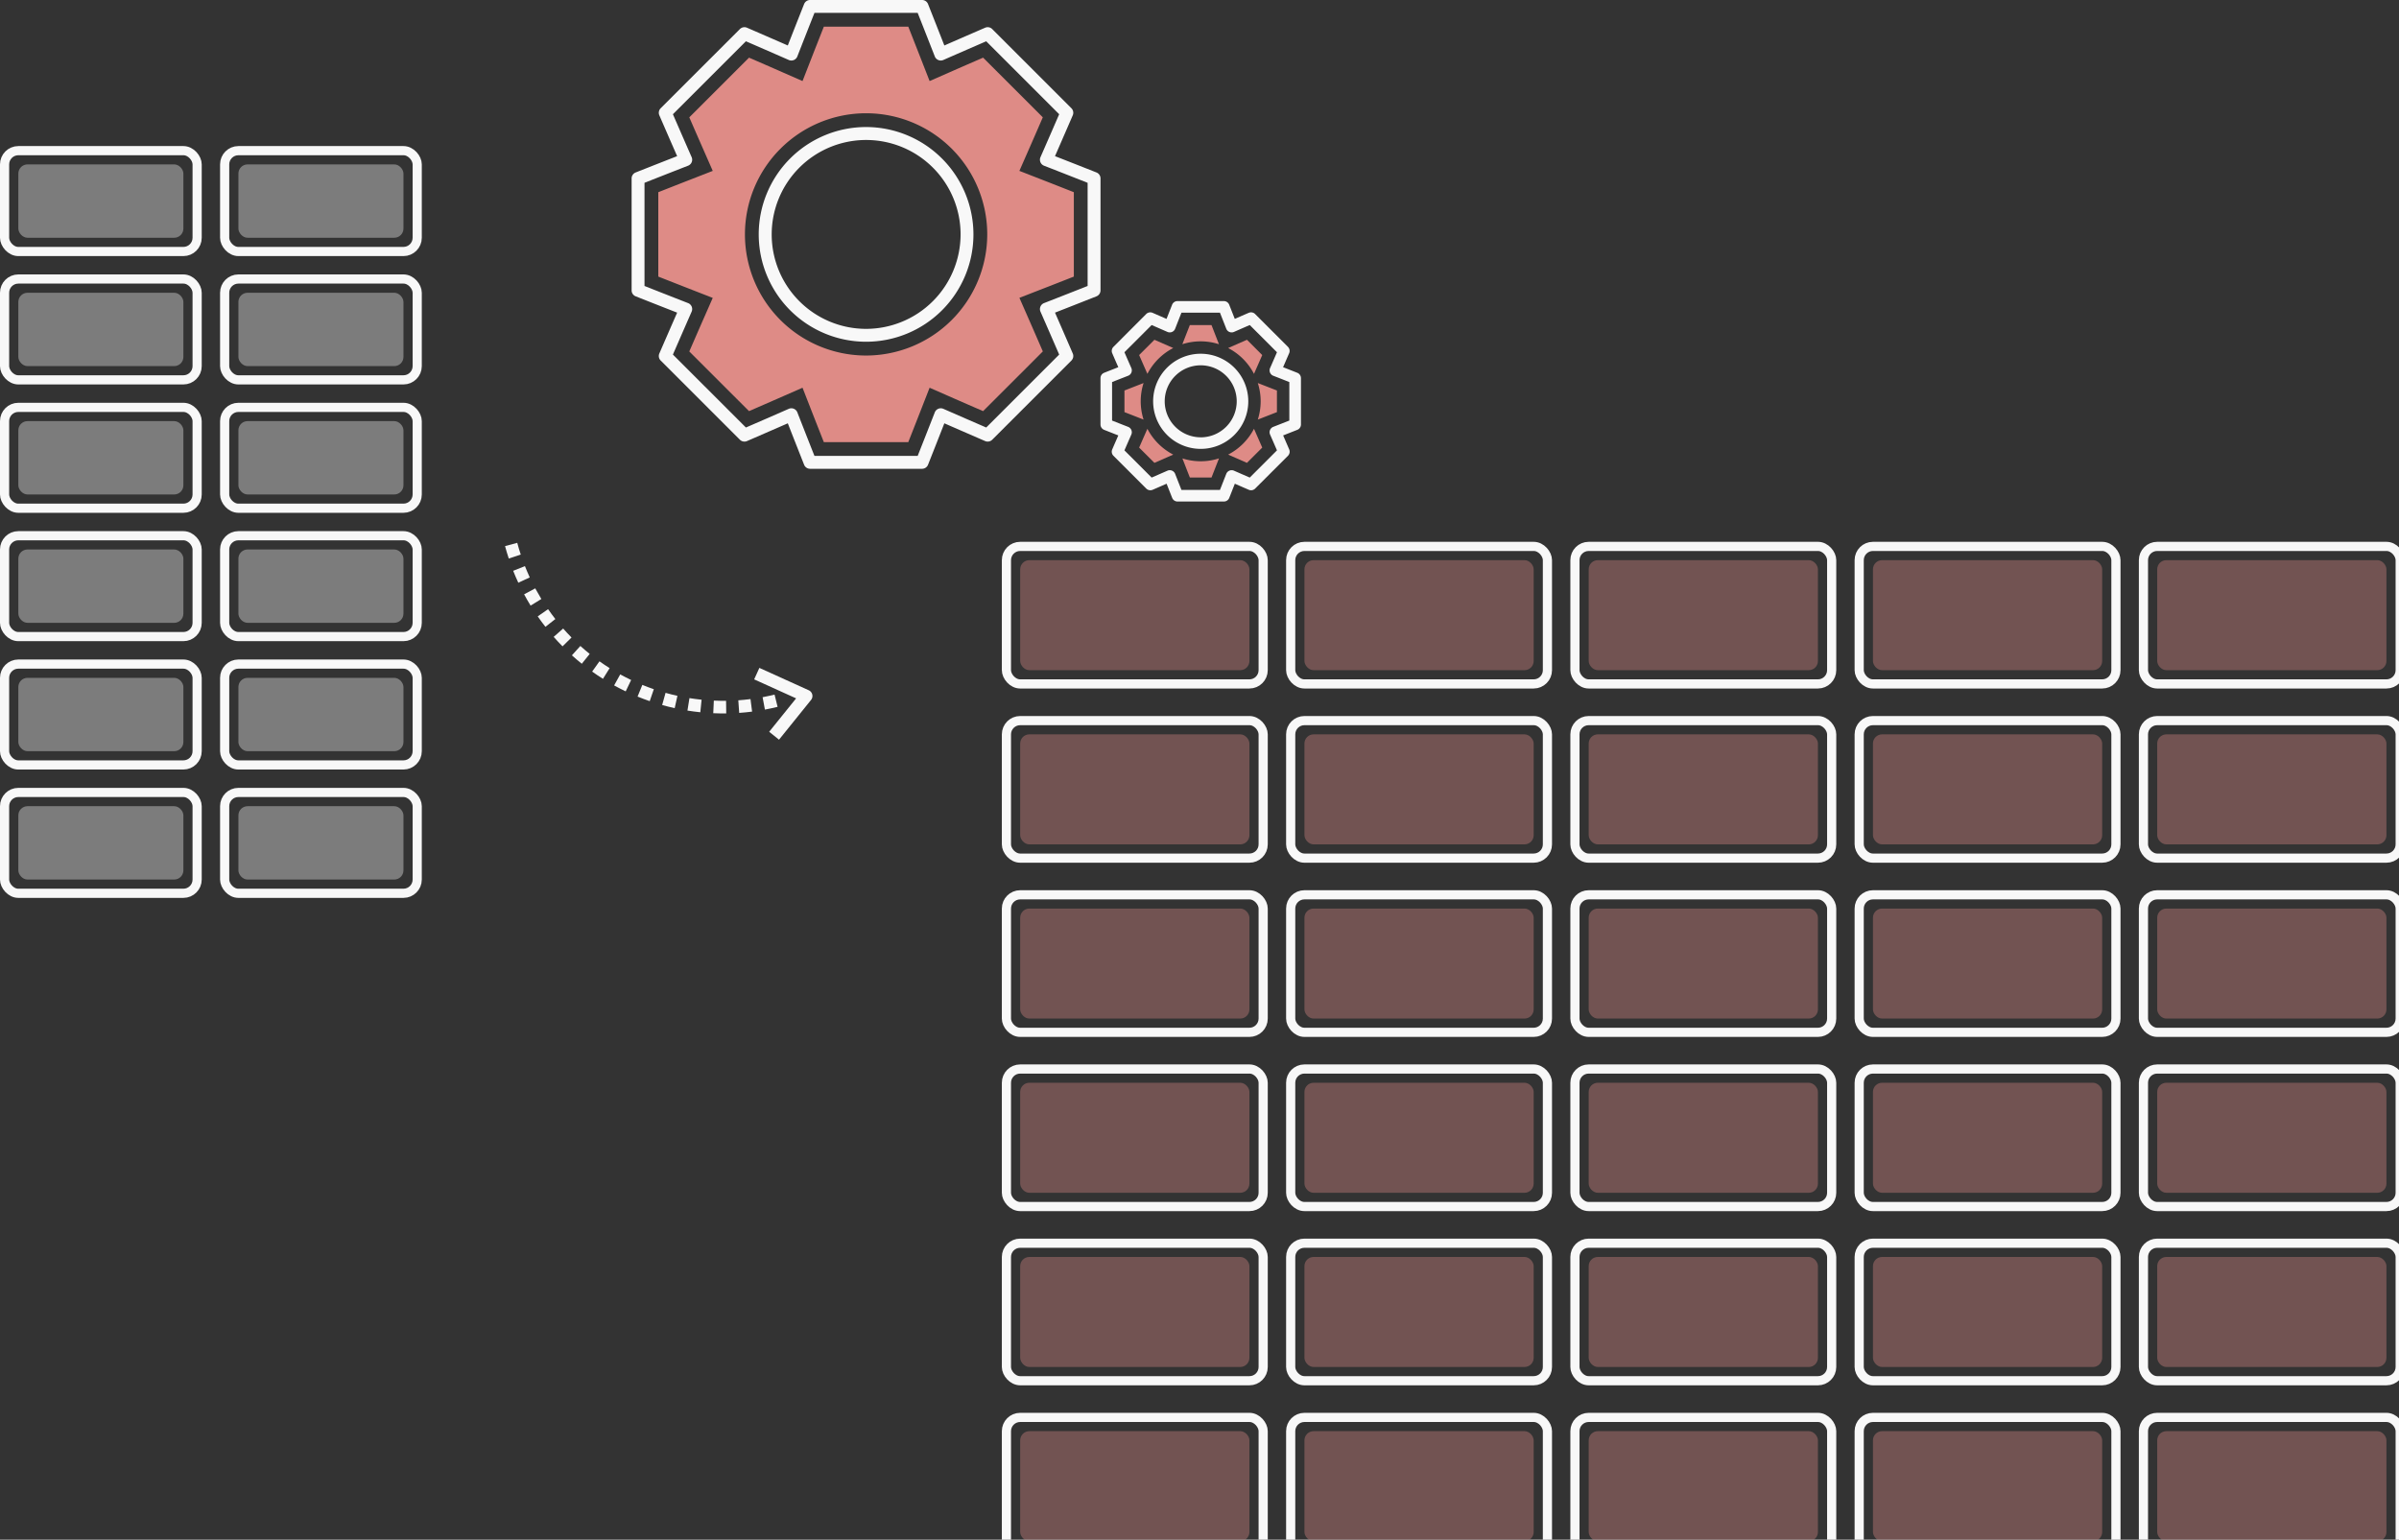 <svg xmlns="http://www.w3.org/2000/svg" xmlns:xlink="http://www.w3.org/1999/xlink" width="261.629" height="167.931" viewBox="0 0 261.629 167.931">
  <rect x="0" y="0" width="261.629" height="167.931" fill="#333333" stroke="none"/>
  <defs>
    <clipPath id="clip-path">
      <rect width="152.371" height="108.836" fill="none"/>
    </clipPath>
    <clipPath id="clip-path-2">
      <rect width="46.759" height="82.457" fill="none"/>
    </clipPath>
  </defs>
  <g id="illustration" transform="translate(-34 -410.069)">
    <g id="Group_46282" data-name="Group 46282" transform="translate(143.259 469.164)">
      <g id="Repeat_Grid_21" data-name="Repeat Grid 21" transform="translate(0)" clip-path="url(#clip-path)">
        <g transform="translate(-54 -372)">
          <g id="Rectangle_8150" data-name="Rectangle 8150" transform="translate(54 372)" fill="none" stroke="#f8f8f8" stroke-width="1">
            <rect width="29" height="16" rx="2" stroke="none"/>
            <rect x="0.5" y="0.5" width="28" height="15" rx="1.5" fill="none"/>
          </g>
          <rect id="Rectangle_8186" data-name="Rectangle 8186" width="25" height="12" rx="1" transform="translate(56 374)" fill="#de8b86" opacity="0.372"/>
        </g>
        <g transform="translate(-23 -372)">
          <g id="Rectangle_8150-2" data-name="Rectangle 8150" transform="translate(54 372)" fill="none" stroke="#f8f8f8" stroke-width="1">
            <rect width="29" height="16" rx="2" stroke="none"/>
            <rect x="0.5" y="0.5" width="28" height="15" rx="1.5" fill="none"/>
          </g>
          <rect id="Rectangle_8186-2" data-name="Rectangle 8186" width="25" height="12" rx="1" transform="translate(56 374)" fill="#de8b86" opacity="0.372"/>
        </g>
        <g transform="translate(8 -372)">
          <g id="Rectangle_8150-3" data-name="Rectangle 8150" transform="translate(54 372)" fill="none" stroke="#f8f8f8" stroke-width="1">
            <rect width="29" height="16" rx="2" stroke="none"/>
            <rect x="0.5" y="0.5" width="28" height="15" rx="1.5" fill="none"/>
          </g>
          <rect id="Rectangle_8186-3" data-name="Rectangle 8186" width="25" height="12" rx="1" transform="translate(56 374)" fill="#de8b86" opacity="0.372"/>
        </g>
        <g transform="translate(39 -372)">
          <g id="Rectangle_8150-4" data-name="Rectangle 8150" transform="translate(54 372)" fill="none" stroke="#f8f8f8" stroke-width="1">
            <rect width="29" height="16" rx="2" stroke="none"/>
            <rect x="0.5" y="0.5" width="28" height="15" rx="1.5" fill="none"/>
          </g>
          <rect id="Rectangle_8186-4" data-name="Rectangle 8186" width="25" height="12" rx="1" transform="translate(56 374)" fill="#de8b86" opacity="0.372"/>
        </g>
        <g transform="translate(70 -372)">
          <g id="Rectangle_8150-5" data-name="Rectangle 8150" transform="translate(54 372)" fill="none" stroke="#f8f8f8" stroke-width="1">
            <rect width="29" height="16" rx="2" stroke="none"/>
            <rect x="0.5" y="0.5" width="28" height="15" rx="1.5" fill="none"/>
          </g>
          <rect id="Rectangle_8186-5" data-name="Rectangle 8186" width="25" height="12" rx="1" transform="translate(56 374)" fill="#de8b86" opacity="0.372"/>
        </g>
        <g transform="translate(-54 -353)">
          <g id="Rectangle_8150-6" data-name="Rectangle 8150" transform="translate(54 372)" fill="none" stroke="#f8f8f8" stroke-width="1">
            <rect width="29" height="16" rx="2" stroke="none"/>
            <rect x="0.5" y="0.5" width="28" height="15" rx="1.5" fill="none"/>
          </g>
          <rect id="Rectangle_8186-6" data-name="Rectangle 8186" width="25" height="12" rx="1" transform="translate(56 374)" fill="#de8b86" opacity="0.372"/>
        </g>
        <g transform="translate(-23 -353)">
          <g id="Rectangle_8150-7" data-name="Rectangle 8150" transform="translate(54 372)" fill="none" stroke="#f8f8f8" stroke-width="1">
            <rect width="29" height="16" rx="2" stroke="none"/>
            <rect x="0.5" y="0.5" width="28" height="15" rx="1.5" fill="none"/>
          </g>
          <rect id="Rectangle_8186-7" data-name="Rectangle 8186" width="25" height="12" rx="1" transform="translate(56 374)" fill="#de8b86" opacity="0.372"/>
        </g>
        <g transform="translate(8 -353)">
          <g id="Rectangle_8150-8" data-name="Rectangle 8150" transform="translate(54 372)" fill="none" stroke="#f8f8f8" stroke-width="1">
            <rect width="29" height="16" rx="2" stroke="none"/>
            <rect x="0.5" y="0.5" width="28" height="15" rx="1.5" fill="none"/>
          </g>
          <rect id="Rectangle_8186-8" data-name="Rectangle 8186" width="25" height="12" rx="1" transform="translate(56 374)" fill="#de8b86" opacity="0.372"/>
        </g>
        <g transform="translate(39 -353)">
          <g id="Rectangle_8150-9" data-name="Rectangle 8150" transform="translate(54 372)" fill="none" stroke="#f8f8f8" stroke-width="1">
            <rect width="29" height="16" rx="2" stroke="none"/>
            <rect x="0.5" y="0.5" width="28" height="15" rx="1.5" fill="none"/>
          </g>
          <rect id="Rectangle_8186-9" data-name="Rectangle 8186" width="25" height="12" rx="1" transform="translate(56 374)" fill="#de8b86" opacity="0.372"/>
        </g>
        <g transform="translate(70 -353)">
          <g id="Rectangle_8150-10" data-name="Rectangle 8150" transform="translate(54 372)" fill="none" stroke="#f8f8f8" stroke-width="1">
            <rect width="29" height="16" rx="2" stroke="none"/>
            <rect x="0.5" y="0.5" width="28" height="15" rx="1.5" fill="none"/>
          </g>
          <rect id="Rectangle_8186-10" data-name="Rectangle 8186" width="25" height="12" rx="1" transform="translate(56 374)" fill="#de8b86" opacity="0.372"/>
        </g>
        <g transform="translate(-54 -334)">
          <g id="Rectangle_8150-11" data-name="Rectangle 8150" transform="translate(54 372)" fill="none" stroke="#f8f8f8" stroke-width="1">
            <rect width="29" height="16" rx="2" stroke="none"/>
            <rect x="0.5" y="0.5" width="28" height="15" rx="1.5" fill="none"/>
          </g>
          <rect id="Rectangle_8186-11" data-name="Rectangle 8186" width="25" height="12" rx="1" transform="translate(56 374)" fill="#de8b86" opacity="0.372"/>
        </g>
        <g transform="translate(-23 -334)">
          <g id="Rectangle_8150-12" data-name="Rectangle 8150" transform="translate(54 372)" fill="none" stroke="#f8f8f8" stroke-width="1">
            <rect width="29" height="16" rx="2" stroke="none"/>
            <rect x="0.5" y="0.5" width="28" height="15" rx="1.5" fill="none"/>
          </g>
          <rect id="Rectangle_8186-12" data-name="Rectangle 8186" width="25" height="12" rx="1" transform="translate(56 374)" fill="#de8b86" opacity="0.372"/>
        </g>
        <g transform="translate(8 -334)">
          <g id="Rectangle_8150-13" data-name="Rectangle 8150" transform="translate(54 372)" fill="none" stroke="#f8f8f8" stroke-width="1">
            <rect width="29" height="16" rx="2" stroke="none"/>
            <rect x="0.5" y="0.5" width="28" height="15" rx="1.5" fill="none"/>
          </g>
          <rect id="Rectangle_8186-13" data-name="Rectangle 8186" width="25" height="12" rx="1" transform="translate(56 374)" fill="#de8b86" opacity="0.372"/>
        </g>
        <g transform="translate(39 -334)">
          <g id="Rectangle_8150-14" data-name="Rectangle 8150" transform="translate(54 372)" fill="none" stroke="#f8f8f8" stroke-width="1">
            <rect width="29" height="16" rx="2" stroke="none"/>
            <rect x="0.5" y="0.5" width="28" height="15" rx="1.5" fill="none"/>
          </g>
          <rect id="Rectangle_8186-14" data-name="Rectangle 8186" width="25" height="12" rx="1" transform="translate(56 374)" fill="#de8b86" opacity="0.372"/>
        </g>
        <g transform="translate(70 -334)">
          <g id="Rectangle_8150-15" data-name="Rectangle 8150" transform="translate(54 372)" fill="none" stroke="#f8f8f8" stroke-width="1">
            <rect width="29" height="16" rx="2" stroke="none"/>
            <rect x="0.5" y="0.5" width="28" height="15" rx="1.5" fill="none"/>
          </g>
          <rect id="Rectangle_8186-15" data-name="Rectangle 8186" width="25" height="12" rx="1" transform="translate(56 374)" fill="#de8b86" opacity="0.372"/>
        </g>
        <g transform="translate(-54 -315)">
          <g id="Rectangle_8150-16" data-name="Rectangle 8150" transform="translate(54 372)" fill="none" stroke="#f8f8f8" stroke-width="1">
            <rect width="29" height="16" rx="2" stroke="none"/>
            <rect x="0.5" y="0.5" width="28" height="15" rx="1.5" fill="none"/>
          </g>
          <rect id="Rectangle_8186-16" data-name="Rectangle 8186" width="25" height="12" rx="1" transform="translate(56 374)" fill="#de8b86" opacity="0.372"/>
        </g>
        <g transform="translate(-23 -315)">
          <g id="Rectangle_8150-17" data-name="Rectangle 8150" transform="translate(54 372)" fill="none" stroke="#f8f8f8" stroke-width="1">
            <rect width="29" height="16" rx="2" stroke="none"/>
            <rect x="0.5" y="0.5" width="28" height="15" rx="1.5" fill="none"/>
          </g>
          <rect id="Rectangle_8186-17" data-name="Rectangle 8186" width="25" height="12" rx="1" transform="translate(56 374)" fill="#de8b86" opacity="0.372"/>
        </g>
        <g transform="translate(8 -315)">
          <g id="Rectangle_8150-18" data-name="Rectangle 8150" transform="translate(54 372)" fill="none" stroke="#f8f8f8" stroke-width="1">
            <rect width="29" height="16" rx="2" stroke="none"/>
            <rect x="0.5" y="0.5" width="28" height="15" rx="1.5" fill="none"/>
          </g>
          <rect id="Rectangle_8186-18" data-name="Rectangle 8186" width="25" height="12" rx="1" transform="translate(56 374)" fill="#de8b86" opacity="0.372"/>
        </g>
        <g transform="translate(39 -315)">
          <g id="Rectangle_8150-19" data-name="Rectangle 8150" transform="translate(54 372)" fill="none" stroke="#f8f8f8" stroke-width="1">
            <rect width="29" height="16" rx="2" stroke="none"/>
            <rect x="0.5" y="0.5" width="28" height="15" rx="1.5" fill="none"/>
          </g>
          <rect id="Rectangle_8186-19" data-name="Rectangle 8186" width="25" height="12" rx="1" transform="translate(56 374)" fill="#de8b86" opacity="0.372"/>
        </g>
        <g transform="translate(70 -315)">
          <g id="Rectangle_8150-20" data-name="Rectangle 8150" transform="translate(54 372)" fill="none" stroke="#f8f8f8" stroke-width="1">
            <rect width="29" height="16" rx="2" stroke="none"/>
            <rect x="0.5" y="0.5" width="28" height="15" rx="1.5" fill="none"/>
          </g>
          <rect id="Rectangle_8186-20" data-name="Rectangle 8186" width="25" height="12" rx="1" transform="translate(56 374)" fill="#de8b86" opacity="0.372"/>
        </g>
        <g transform="translate(-54 -296)">
          <g id="Rectangle_8150-21" data-name="Rectangle 8150" transform="translate(54 372)" fill="none" stroke="#f8f8f8" stroke-width="1">
            <rect width="29" height="16" rx="2" stroke="none"/>
            <rect x="0.5" y="0.5" width="28" height="15" rx="1.5" fill="none"/>
          </g>
          <rect id="Rectangle_8186-21" data-name="Rectangle 8186" width="25" height="12" rx="1" transform="translate(56 374)" fill="#de8b86" opacity="0.372"/>
        </g>
        <g transform="translate(-23 -296)">
          <g id="Rectangle_8150-22" data-name="Rectangle 8150" transform="translate(54 372)" fill="none" stroke="#f8f8f8" stroke-width="1">
            <rect width="29" height="16" rx="2" stroke="none"/>
            <rect x="0.5" y="0.5" width="28" height="15" rx="1.5" fill="none"/>
          </g>
          <rect id="Rectangle_8186-22" data-name="Rectangle 8186" width="25" height="12" rx="1" transform="translate(56 374)" fill="#de8b86" opacity="0.372"/>
        </g>
        <g transform="translate(8 -296)">
          <g id="Rectangle_8150-23" data-name="Rectangle 8150" transform="translate(54 372)" fill="none" stroke="#f8f8f8" stroke-width="1">
            <rect width="29" height="16" rx="2" stroke="none"/>
            <rect x="0.5" y="0.5" width="28" height="15" rx="1.5" fill="none"/>
          </g>
          <rect id="Rectangle_8186-23" data-name="Rectangle 8186" width="25" height="12" rx="1" transform="translate(56 374)" fill="#de8b86" opacity="0.372"/>
        </g>
        <g transform="translate(39 -296)">
          <g id="Rectangle_8150-24" data-name="Rectangle 8150" transform="translate(54 372)" fill="none" stroke="#f8f8f8" stroke-width="1">
            <rect width="29" height="16" rx="2" stroke="none"/>
            <rect x="0.5" y="0.5" width="28" height="15" rx="1.5" fill="none"/>
          </g>
          <rect id="Rectangle_8186-24" data-name="Rectangle 8186" width="25" height="12" rx="1" transform="translate(56 374)" fill="#de8b86" opacity="0.372"/>
        </g>
        <g transform="translate(70 -296)">
          <g id="Rectangle_8150-25" data-name="Rectangle 8150" transform="translate(54 372)" fill="none" stroke="#f8f8f8" stroke-width="1">
            <rect width="29" height="16" rx="2" stroke="none"/>
            <rect x="0.5" y="0.5" width="28" height="15" rx="1.5" fill="none"/>
          </g>
          <rect id="Rectangle_8186-25" data-name="Rectangle 8186" width="25" height="12" rx="1" transform="translate(56 374)" fill="#de8b86" opacity="0.372"/>
        </g>
        <g transform="translate(-54 -277)">
          <g id="Rectangle_8150-26" data-name="Rectangle 8150" transform="translate(54 372)" fill="none" stroke="#f8f8f8" stroke-width="1">
            <rect width="29" height="16" rx="2" stroke="none"/>
            <rect x="0.5" y="0.5" width="28" height="15" rx="1.5" fill="none"/>
          </g>
          <rect id="Rectangle_8186-26" data-name="Rectangle 8186" width="25" height="12" rx="1" transform="translate(56 374)" fill="#de8b86" opacity="0.372"/>
        </g>
        <g transform="translate(-23 -277)">
          <g id="Rectangle_8150-27" data-name="Rectangle 8150" transform="translate(54 372)" fill="none" stroke="#f8f8f8" stroke-width="1">
            <rect width="29" height="16" rx="2" stroke="none"/>
            <rect x="0.5" y="0.5" width="28" height="15" rx="1.5" fill="none"/>
          </g>
          <rect id="Rectangle_8186-27" data-name="Rectangle 8186" width="25" height="12" rx="1" transform="translate(56 374)" fill="#de8b86" opacity="0.372"/>
        </g>
        <g transform="translate(8 -277)">
          <g id="Rectangle_8150-28" data-name="Rectangle 8150" transform="translate(54 372)" fill="none" stroke="#f8f8f8" stroke-width="1">
            <rect width="29" height="16" rx="2" stroke="none"/>
            <rect x="0.5" y="0.5" width="28" height="15" rx="1.5" fill="none"/>
          </g>
          <rect id="Rectangle_8186-28" data-name="Rectangle 8186" width="25" height="12" rx="1" transform="translate(56 374)" fill="#de8b86" opacity="0.372"/>
        </g>
        <g transform="translate(39 -277)">
          <g id="Rectangle_8150-29" data-name="Rectangle 8150" transform="translate(54 372)" fill="none" stroke="#f8f8f8" stroke-width="1">
            <rect width="29" height="16" rx="2" stroke="none"/>
            <rect x="0.5" y="0.5" width="28" height="15" rx="1.5" fill="none"/>
          </g>
          <rect id="Rectangle_8186-29" data-name="Rectangle 8186" width="25" height="12" rx="1" transform="translate(56 374)" fill="#de8b86" opacity="0.372"/>
        </g>
        <g transform="translate(70 -277)">
          <g id="Rectangle_8150-30" data-name="Rectangle 8150" transform="translate(54 372)" fill="none" stroke="#f8f8f8" stroke-width="1">
            <rect width="29" height="16" rx="2" stroke="none"/>
            <rect x="0.5" y="0.5" width="28" height="15" rx="1.5" fill="none"/>
          </g>
          <rect id="Rectangle_8186-30" data-name="Rectangle 8186" width="25" height="12" rx="1" transform="translate(56 374)" fill="#de8b86" opacity="0.372"/>
        </g>
      </g>
    </g>
    <g id="Repeat_Grid_22" data-name="Repeat Grid 22" transform="translate(34 426)" clip-path="url(#clip-path-2)">
      <g id="Group_46281" data-name="Group 46281" transform="translate(1203 7071)">
        <g id="Group_46209" data-name="Group 46209" transform="translate(-1257 -7443)">
          <g id="Rectangle_8150-31" data-name="Rectangle 8150" transform="translate(54 372)" fill="none" stroke="#f8f8f8" stroke-width="1">
            <rect width="22" height="12" rx="2" stroke="none"/>
            <rect x="0.5" y="0.5" width="21" height="11" rx="1.5" fill="none"/>
          </g>
          <rect id="Rectangle_8186-31" data-name="Rectangle 8186" width="18" height="8" rx="1" transform="translate(56 374)" fill="#f8f8f8" opacity="0.372"/>
        </g>
      </g>
      <g id="Group_46281-2" data-name="Group 46281" transform="translate(1227 7071)">
        <g id="Group_46209-2" data-name="Group 46209" transform="translate(-1257 -7443)">
          <g id="Rectangle_8150-32" data-name="Rectangle 8150" transform="translate(54 372)" fill="none" stroke="#f8f8f8" stroke-width="1">
            <rect width="22" height="12" rx="2" stroke="none"/>
            <rect x="0.5" y="0.5" width="21" height="11" rx="1.5" fill="none"/>
          </g>
          <rect id="Rectangle_8186-32" data-name="Rectangle 8186" width="18" height="8" rx="1" transform="translate(56 374)" fill="#f8f8f8" opacity="0.372"/>
        </g>
      </g>
      <g id="Group_46281-3" data-name="Group 46281" transform="translate(1203 7085)">
        <g id="Group_46209-3" data-name="Group 46209" transform="translate(-1257 -7443)">
          <g id="Rectangle_8150-33" data-name="Rectangle 8150" transform="translate(54 372)" fill="none" stroke="#f8f8f8" stroke-width="1">
            <rect width="22" height="12" rx="2" stroke="none"/>
            <rect x="0.5" y="0.5" width="21" height="11" rx="1.5" fill="none"/>
          </g>
          <rect id="Rectangle_8186-33" data-name="Rectangle 8186" width="18" height="8" rx="1" transform="translate(56 374)" fill="#f8f8f8" opacity="0.372"/>
        </g>
      </g>
      <g id="Group_46281-4" data-name="Group 46281" transform="translate(1227 7085)">
        <g id="Group_46209-4" data-name="Group 46209" transform="translate(-1257 -7443)">
          <g id="Rectangle_8150-34" data-name="Rectangle 8150" transform="translate(54 372)" fill="none" stroke="#f8f8f8" stroke-width="1">
            <rect width="22" height="12" rx="2" stroke="none"/>
            <rect x="0.5" y="0.5" width="21" height="11" rx="1.5" fill="none"/>
          </g>
          <rect id="Rectangle_8186-34" data-name="Rectangle 8186" width="18" height="8" rx="1" transform="translate(56 374)" fill="#f8f8f8" opacity="0.372"/>
        </g>
      </g>
      <g id="Group_46281-5" data-name="Group 46281" transform="translate(1203 7099)">
        <g id="Group_46209-5" data-name="Group 46209" transform="translate(-1257 -7443)">
          <g id="Rectangle_8150-35" data-name="Rectangle 8150" transform="translate(54 372)" fill="none" stroke="#f8f8f8" stroke-width="1">
            <rect width="22" height="12" rx="2" stroke="none"/>
            <rect x="0.5" y="0.5" width="21" height="11" rx="1.5" fill="none"/>
          </g>
          <rect id="Rectangle_8186-35" data-name="Rectangle 8186" width="18" height="8" rx="1" transform="translate(56 374)" fill="#f8f8f8" opacity="0.372"/>
        </g>
      </g>
      <g id="Group_46281-6" data-name="Group 46281" transform="translate(1227 7099)">
        <g id="Group_46209-6" data-name="Group 46209" transform="translate(-1257 -7443)">
          <g id="Rectangle_8150-36" data-name="Rectangle 8150" transform="translate(54 372)" fill="none" stroke="#f8f8f8" stroke-width="1">
            <rect width="22" height="12" rx="2" stroke="none"/>
            <rect x="0.5" y="0.5" width="21" height="11" rx="1.5" fill="none"/>
          </g>
          <rect id="Rectangle_8186-36" data-name="Rectangle 8186" width="18" height="8" rx="1" transform="translate(56 374)" fill="#f8f8f8" opacity="0.372"/>
        </g>
      </g>
      <g id="Group_46281-7" data-name="Group 46281" transform="translate(1203 7113)">
        <g id="Group_46209-7" data-name="Group 46209" transform="translate(-1257 -7443)">
          <g id="Rectangle_8150-37" data-name="Rectangle 8150" transform="translate(54 372)" fill="none" stroke="#f8f8f8" stroke-width="1">
            <rect width="22" height="12" rx="2" stroke="none"/>
            <rect x="0.5" y="0.5" width="21" height="11" rx="1.5" fill="none"/>
          </g>
          <rect id="Rectangle_8186-37" data-name="Rectangle 8186" width="18" height="8" rx="1" transform="translate(56 374)" fill="#f8f8f8" opacity="0.372"/>
        </g>
      </g>
      <g id="Group_46281-8" data-name="Group 46281" transform="translate(1227 7113)">
        <g id="Group_46209-8" data-name="Group 46209" transform="translate(-1257 -7443)">
          <g id="Rectangle_8150-38" data-name="Rectangle 8150" transform="translate(54 372)" fill="none" stroke="#f8f8f8" stroke-width="1">
            <rect width="22" height="12" rx="2" stroke="none"/>
            <rect x="0.5" y="0.5" width="21" height="11" rx="1.5" fill="none"/>
          </g>
          <rect id="Rectangle_8186-38" data-name="Rectangle 8186" width="18" height="8" rx="1" transform="translate(56 374)" fill="#f8f8f8" opacity="0.372"/>
        </g>
      </g>
      <g id="Group_46281-9" data-name="Group 46281" transform="translate(1203 7127)">
        <g id="Group_46209-9" data-name="Group 46209" transform="translate(-1257 -7443)">
          <g id="Rectangle_8150-39" data-name="Rectangle 8150" transform="translate(54 372)" fill="none" stroke="#f8f8f8" stroke-width="1">
            <rect width="22" height="12" rx="2" stroke="none"/>
            <rect x="0.5" y="0.5" width="21" height="11" rx="1.5" fill="none"/>
          </g>
          <rect id="Rectangle_8186-39" data-name="Rectangle 8186" width="18" height="8" rx="1" transform="translate(56 374)" fill="#f8f8f8" opacity="0.372"/>
        </g>
      </g>
      <g id="Group_46281-10" data-name="Group 46281" transform="translate(1227 7127)">
        <g id="Group_46209-10" data-name="Group 46209" transform="translate(-1257 -7443)">
          <g id="Rectangle_8150-40" data-name="Rectangle 8150" transform="translate(54 372)" fill="none" stroke="#f8f8f8" stroke-width="1">
            <rect width="22" height="12" rx="2" stroke="none"/>
            <rect x="0.5" y="0.5" width="21" height="11" rx="1.5" fill="none"/>
          </g>
          <rect id="Rectangle_8186-40" data-name="Rectangle 8186" width="18" height="8" rx="1" transform="translate(56 374)" fill="#f8f8f8" opacity="0.372"/>
        </g>
      </g>
      <g id="Group_46281-11" data-name="Group 46281" transform="translate(1203 7141)">
        <g id="Group_46209-11" data-name="Group 46209" transform="translate(-1257 -7443)">
          <g id="Rectangle_8150-41" data-name="Rectangle 8150" transform="translate(54 372)" fill="none" stroke="#f8f8f8" stroke-width="1">
            <rect width="22" height="12" rx="2" stroke="none"/>
            <rect x="0.5" y="0.5" width="21" height="11" rx="1.5" fill="none"/>
          </g>
          <rect id="Rectangle_8186-41" data-name="Rectangle 8186" width="18" height="8" rx="1" transform="translate(56 374)" fill="#f8f8f8" opacity="0.372"/>
        </g>
      </g>
      <g id="Group_46281-12" data-name="Group 46281" transform="translate(1227 7141)">
        <g id="Group_46209-12" data-name="Group 46209" transform="translate(-1257 -7443)">
          <g id="Rectangle_8150-42" data-name="Rectangle 8150" transform="translate(54 372)" fill="none" stroke="#f8f8f8" stroke-width="1">
            <rect width="22" height="12" rx="2" stroke="none"/>
            <rect x="0.5" y="0.5" width="21" height="11" rx="1.5" fill="none"/>
          </g>
          <rect id="Rectangle_8186-42" data-name="Rectangle 8186" width="18" height="8" rx="1" transform="translate(56 374)" fill="#f8f8f8" opacity="0.372"/>
        </g>
      </g>
    </g>
    <g id="Group_46508" data-name="Group 46508" transform="translate(82.758 402.336)">
      <g id="Group_46500" data-name="Group 46500" transform="translate(20.126 7.733)">
        <g id="Group_46341" data-name="Group 46341" transform="translate(0 0)">
          <g id="Group_46337" data-name="Group 46337">
            <g id="Group_46336" data-name="Group 46336">
              <g id="Group_46335" data-name="Group 46335">
                <path id="Path_117213" data-name="Path 117213" d="M196.041,36.376s-2.193-.869-4.52-1.778c1-2.286,1.936-4.452,1.936-4.452a.7.7,0,0,0-.148-.775l-8.632-8.632a.7.7,0,0,0-.775-.148s-2.163.935-4.448,1.936c-.909-2.323-1.778-4.516-1.778-4.516a.7.7,0,0,0-.653-.444H164.812a.7.7,0,0,0-.653.444s-.869,2.192-1.778,4.516c-2.285-1-4.448-1.936-4.448-1.936a.7.7,0,0,0-.776.148l-8.636,8.631a.7.7,0,0,0-.148.776s.938,2.166,1.94,4.452c-2.327.909-4.52,1.778-4.52,1.778a.7.7,0,0,0-.444.653V49.235a.7.7,0,0,0,.444.653s2.193.869,4.52,1.778c-1,2.285-1.94,4.451-1.94,4.451a.7.7,0,0,0,.148.776l8.636,8.632a.7.7,0,0,0,.776.148s2.163-.935,4.448-1.936c.909,2.323,1.778,4.516,1.778,4.516a.7.7,0,0,0,.653.444h12.211a.7.7,0,0,0,.653-.444s.869-2.192,1.778-4.516c2.285,1,4.448,1.936,4.448,1.936a.7.7,0,0,0,.776-.148l8.632-8.632a.7.7,0,0,0,.148-.775s-.935-2.167-1.936-4.452c2.327-.91,4.52-1.778,4.52-1.778a.7.7,0,0,0,.444-.653V37.029A.7.7,0,0,0,196.041,36.376Zm-.962,12.382c-.857.339-2.827,1.116-4.751,1.866a.7.7,0,0,0-.388.937c.83,1.888,1.672,3.832,2.038,4.678l-7.957,7.956c-.845-.366-2.785-1.208-4.673-2.037a.7.7,0,0,0-.937.388c-.75,1.921-1.527,3.89-1.866,4.747H165.289c-.339-.857-1.116-2.826-1.866-4.747a.7.7,0,0,0-.937-.388c-1.888.829-3.828,1.671-4.673,2.037l-7.961-7.956c.367-.846,1.212-2.789,2.041-4.678a.7.7,0,0,0-.388-.937c-1.925-.75-3.894-1.527-4.751-1.866V37.506c.857-.339,2.827-1.116,4.751-1.866a.7.7,0,0,0,.388-.937c-.83-1.888-1.674-3.831-2.041-4.677l7.961-7.956c.845.366,2.785,1.208,4.673,2.037a.7.7,0,0,0,.937-.388c.75-1.921,1.527-3.89,1.866-4.747h11.256c.339.857,1.116,2.826,1.866,4.747a.7.7,0,0,0,.937.388c1.888-.829,3.828-1.671,4.673-2.037l7.957,7.956c-.366.846-1.208,2.789-2.038,4.678a.7.7,0,0,0,.388.937c1.924.75,3.894,1.527,4.751,1.866Z" transform="translate(-145.35 -17.567)" fill="#f8f8f8"/>
              </g>
            </g>
          </g>
          <g id="Group_46340" data-name="Group 46340" transform="translate(13.856 13.856)">
            <g id="Group_46339" data-name="Group 46339">
              <g id="Group_46338" data-name="Group 46338">
                <path id="Path_117214" data-name="Path 117214" d="M216.2,76.707A11.708,11.708,0,1,0,227.91,88.415,11.721,11.721,0,0,0,216.2,76.707Zm0,22.012a10.3,10.3,0,1,1,10.308-10.3A10.315,10.315,0,0,1,216.2,98.719Z" transform="translate(-204.489 -76.707)" fill="#f8f8f8"/>
              </g>
            </g>
          </g>
        </g>
        <g id="Group_46344" data-name="Group 46344" transform="translate(2.909 2.909)">
          <g id="Group_46343" data-name="Group 46343" transform="translate(0 0)">
            <g id="Group_46342" data-name="Group 46342">
              <path id="Path_117215" data-name="Path 117215" d="M203.081,57.241V48.035c-1-.394-2.408-.948-3.793-1.488l-2.145-.836.926-2.108c.6-1.36,1.2-2.748,1.628-3.733l-1.764-1.766-4.747-4.743c-.984.427-2.37,1.031-3.728,1.628l-2.106.925-.837-2.143c-.54-1.383-1.094-2.791-1.488-3.79h-9.21c-.394,1-.948,2.407-1.488,3.79l-.836,2.143-2.107-.925c-1.358-.6-2.744-1.2-3.728-1.627l-6.514,6.51c.429.985,1.034,2.373,1.631,3.732l.926,2.108-2.145.836c-1.385.54-2.794,1.094-3.793,1.488V57.24c1,.394,2.407.948,3.793,1.488l2.145.836-.926,2.108c-.6,1.359-1.2,2.748-1.631,3.733l6.514,6.509c.984-.427,2.369-1.031,3.728-1.627l2.107-.925.836,2.143c.54,1.383,1.094,2.791,1.488,3.79h9.21c.394-1,.948-2.407,1.488-3.79l.837-2.143,2.106.925c1.358.6,2.744,1.2,3.728,1.627l4.745-4.741L199.7,65.4c-.427-.985-1.031-2.373-1.628-3.733l-.926-2.108,2.145-.836C200.673,58.189,202.082,57.635,203.081,57.241ZM180.42,65.85a13.212,13.212,0,1,1,13.217-13.212A13.227,13.227,0,0,1,180.42,65.85Z" transform="translate(-157.764 -29.982)" fill="#de8b86"/>
            </g>
          </g>
        </g>
      </g>
      <g id="Group_46502" data-name="Group 46502" transform="translate(71.26 40.578)">
        <g id="Group_46312" data-name="Group 46312" transform="translate(0 0)">
          <g id="Group_46308" data-name="Group 46308" transform="translate(0 0)">
            <g id="Group_46307" data-name="Group 46307">
              <g id="Group_46306" data-name="Group 46306">
                <path id="Path_117200" data-name="Path 117200" d="M429.6,25.727s-.712-.282-1.544-.608c.357-.818.66-1.521.66-1.521a.632.632,0,0,0-.133-.7l-3.575-3.575a.632.632,0,0,0-.7-.133s-.7.3-1.519.661c-.326-.831-.608-1.542-.608-1.542a.631.631,0,0,0-.586-.4h-5.056a.63.63,0,0,0-.586.4s-.282.711-.608,1.542c-.818-.357-1.519-.661-1.519-.661a.63.63,0,0,0-.7.133L409.557,22.9a.631.631,0,0,0-.133.7s.3.7.662,1.52c-.832.326-1.543.608-1.543.608a.631.631,0,0,0-.4.586v5.054a.631.631,0,0,0,.4.586s.711.282,1.543.608c-.358.818-.662,1.52-.662,1.52a.631.631,0,0,0,.133.7l3.576,3.574a.631.631,0,0,0,.7.133s.7-.3,1.519-.661c.326.831.608,1.542.608,1.542a.631.631,0,0,0,.586.4H421.6a.63.63,0,0,0,.586-.4s.282-.711.608-1.542c.818.357,1.519.661,1.519.661a.63.63,0,0,0,.7-.133l3.575-3.574a.632.632,0,0,0,.133-.7s-.3-.7-.66-1.521c.832-.326,1.544-.608,1.544-.608a.631.631,0,0,0,.4-.586V26.313A.631.631,0,0,0,429.6,25.727Zm-.863,5.212c-.412.163-1.088.429-1.751.687a.631.631,0,0,0-.348.841c.286.651.575,1.317.751,1.723l-2.968,2.968c-.406-.176-1.071-.466-1.721-.751a.631.631,0,0,0-.841.348c-.258.662-.525,1.337-.687,1.749h-4.2c-.163-.412-.429-1.088-.687-1.749a.631.631,0,0,0-.841-.348c-.65.286-1.315.575-1.721.751l-2.969-2.967c.177-.407.467-1.073.752-1.723a.631.631,0,0,0-.349-.841c-.663-.258-1.338-.524-1.751-.687v-4.2c.412-.163,1.088-.429,1.751-.687a.631.631,0,0,0,.349-.841c-.286-.65-.576-1.316-.752-1.723l2.969-2.968c.406.176,1.071.466,1.721.751a.631.631,0,0,0,.841-.348c.258-.662.524-1.337.687-1.749h4.2c.163.412.429,1.088.687,1.749a.631.631,0,0,0,.841.348c.65-.286,1.315-.575,1.721-.751l2.968,2.968c-.176.407-.465,1.073-.751,1.723a.631.631,0,0,0,.348.841c.663.258,1.338.524,1.751.687Z" transform="translate(-408.144 -17.915)" fill="#f8f8f8"/>
              </g>
            </g>
          </g>
          <g id="Group_46311" data-name="Group 46311" transform="translate(5.737 5.737)">
            <g id="Group_46310" data-name="Group 46310">
              <g id="Group_46309" data-name="Group 46309">
                <path id="Path_117201" data-name="Path 117201" d="M440.6,45.182a5.188,5.188,0,1,0,5.19,5.188A5.194,5.194,0,0,0,440.6,45.182Zm0,9.114a3.926,3.926,0,1,1,3.928-3.926A3.931,3.931,0,0,1,440.6,54.3Z" transform="translate(-435.41 -45.182)" fill="#f8f8f8"/>
              </g>
            </g>
          </g>
        </g>
        <g id="Group_46507" data-name="Group 46507" transform="translate(2.612 2.612)">
          <g id="Group_46314" data-name="Group 46314" transform="translate(6.32 14.541)">
            <g id="Group_46313" data-name="Group 46313" transform="translate(0 0)">
              <path id="Path_117202" data-name="Path 117202" d="M452.584,99.745a6.517,6.517,0,0,1-1.994-.311s.7,1.8.815,2.085h2.359c.111-.282.815-2.086.815-2.086A6.517,6.517,0,0,1,452.584,99.745Z" transform="translate(-450.59 -99.434)" fill="#de8b86"/>
            </g>
          </g>
          <g id="Group_46316" data-name="Group 46316" transform="translate(1.602 11.309)">
            <g id="Group_46315" data-name="Group 46315" transform="translate(0 0)">
              <path id="Path_117203" data-name="Path 117203" d="M429.071,84.072s-.779,1.773-.9,2.051l1.668,1.666,2.051-.9A6.583,6.583,0,0,1,429.071,84.072Z" transform="translate(-428.171 -84.072)" fill="#de8b86"/>
            </g>
          </g>
          <g id="Group_46318" data-name="Group 46318" transform="translate(11.308 11.308)">
            <g id="Group_46317" data-name="Group 46317" transform="translate(0 0)">
              <path id="Path_117204" data-name="Path 117204" d="M477.116,84.071a6.585,6.585,0,0,1-2.819,2.818l2.051.9,1.668-1.666C477.895,85.845,477.116,84.071,477.116,84.071Z" transform="translate(-474.297 -84.071)" fill="#de8b86"/>
            </g>
          </g>
          <g id="Group_46320" data-name="Group 46320" transform="translate(14.544 6.321)">
            <g id="Group_46319" data-name="Group 46319" transform="translate(0 0)">
              <path id="Path_117205" data-name="Path 117205" d="M489.676,60.371a6.547,6.547,0,0,1,0,3.984l2.085-.813V61.184Z" transform="translate(-489.676 -60.371)" fill="#de8b86"/>
            </g>
          </g>
          <g id="Group_46322" data-name="Group 46322" transform="translate(0 6.321)">
            <g id="Group_46321" data-name="Group 46321" transform="translate(0 0)">
              <path id="Path_117206" data-name="Path 117206" d="M422.642,60.371l-2.085.814v2.357l2.085.814a6.553,6.553,0,0,1,0-3.984Z" transform="translate(-420.557 -60.371)" fill="#de8b86"/>
            </g>
          </g>
          <g id="Group_46324" data-name="Group 46324" transform="translate(11.308 1.602)">
            <g id="Group_46323" data-name="Group 46323" transform="translate(0 0)">
              <path id="Path_117207" data-name="Path 117207" d="M476.348,37.939l-2.052.9a6.587,6.587,0,0,1,2.819,2.818s.779-1.774.9-2.051Z" transform="translate(-474.296 -37.939)" fill="#de8b86"/>
            </g>
          </g>
          <g id="Group_46326" data-name="Group 46326" transform="translate(1.602 1.602)">
            <g id="Group_46325" data-name="Group 46325" transform="translate(0 0)">
              <path id="Path_117208" data-name="Path 117208" d="M429.839,37.94l-1.668,1.667c.121.277.9,2.05.9,2.05a6.584,6.584,0,0,1,2.819-2.818Z" transform="translate(-428.171 -37.94)" fill="#de8b86"/>
            </g>
          </g>
          <g id="Group_46328" data-name="Group 46328" transform="translate(6.319 0)">
            <g id="Group_46327" data-name="Group 46327" transform="translate(0)">
              <path id="Path_117209" data-name="Path 117209" d="M453.764,30.329H451.4c-.111.282-.815,2.085-.815,2.085a6.552,6.552,0,0,1,3.99,0S453.875,30.611,453.764,30.329Z" transform="translate(-450.589 -30.329)" fill="#de8b86"/>
            </g>
          </g>
        </g>
      </g>
      <g id="Group_46504" data-name="Group 46504" transform="matrix(-0.777, 0.629, -0.629, -0.777, 40.851, 84.644)">
        <g id="Group_46375" data-name="Group 46375" transform="translate(3.269 2.883)">
          <g id="Group_46374" data-name="Group 46374" transform="translate(0 0)">
            <g id="Group_46373" data-name="Group 46373" transform="translate(0 0)">
              <path id="Path_117219" data-name="Path 117219" d="M0,1.247c.4.189.8.391,1.193.6L1.847.637C1.436.414,1.011.2.584,0Zm2.349,1.27c.375.232.751.479,1.116.734l.79-1.128c-.387-.271-.784-.532-1.182-.778Zm10.212,13.57,1.326-.369c-.126-.454-.267-.91-.42-1.354l-1.3.446C12.309,15.228,12.442,15.658,12.562,16.086ZM7.508,4.845l-.971.976c.315.314.625.64.921.969l1.025-.919C8.17,5.522,7.842,5.177,7.508,4.845ZM13.39,21.359l1.376-.056c-.019-.468-.052-.943-.1-1.412l-1.37.134C13.341,20.468,13.372,20.917,13.39,21.359ZM13.128,18.7l1.36-.213c-.073-.464-.161-.933-.26-1.394l-1.345.292C12.977,17.82,13.059,18.262,13.128,18.7ZM4.537,4.048c.35.276.695.565,1.025.858l.913-1.03c-.35-.31-.715-.616-1.085-.908ZM13,26.683l1.352.257c.088-.461.163-.931.224-1.4l-1.365-.179C13.15,25.8,13.079,26.247,13,26.683Zm-.649,2.592,1.314.41c.14-.449.269-.908.383-1.363l-1.335-.334C12.6,28.418,12.48,28.85,12.347,29.274ZM13.4,22.7c-.008.443-.028.892-.061,1.336l1.373.1c.035-.47.056-.946.064-1.414Zm-2,9.079,1.258.559c.191-.429.371-.87.537-1.31l-1.288-.486C11.755,30.954,11.584,31.37,11.4,31.775ZM11.035,9.26l-1.167.731c.236.376.464.764.677,1.153l1.207-.663C11.526,10.069,11.285,9.658,11.035,9.26ZM9.4,6.951,8.322,7.81c.278.349.549.708.8,1.068l1.123-.8C9.979,7.7,9.692,7.32,9.4,6.951Zm3.574,6.086c-.176-.432-.369-.868-.572-1.3l-1.243.592c.192.4.374.816.541,1.224Z" fill="#f8f8f8"/>
            </g>
          </g>
        </g>
        <g id="Group_46377" data-name="Group 46377" transform="translate(0 0)">
          <g id="Group_46376" data-name="Group 46376" transform="translate(0 0)">
            <path id="Path_117220" data-name="Path 117220" d="M6.277,1.346,5.988,0,.544,1.171a.688.688,0,0,0-.471.981l2.65,5.285L3.953,6.82,1.7,2.33Z" fill="#f8f8f8"/>
          </g>
        </g>
      </g>
    </g>
  </g>
</svg>
